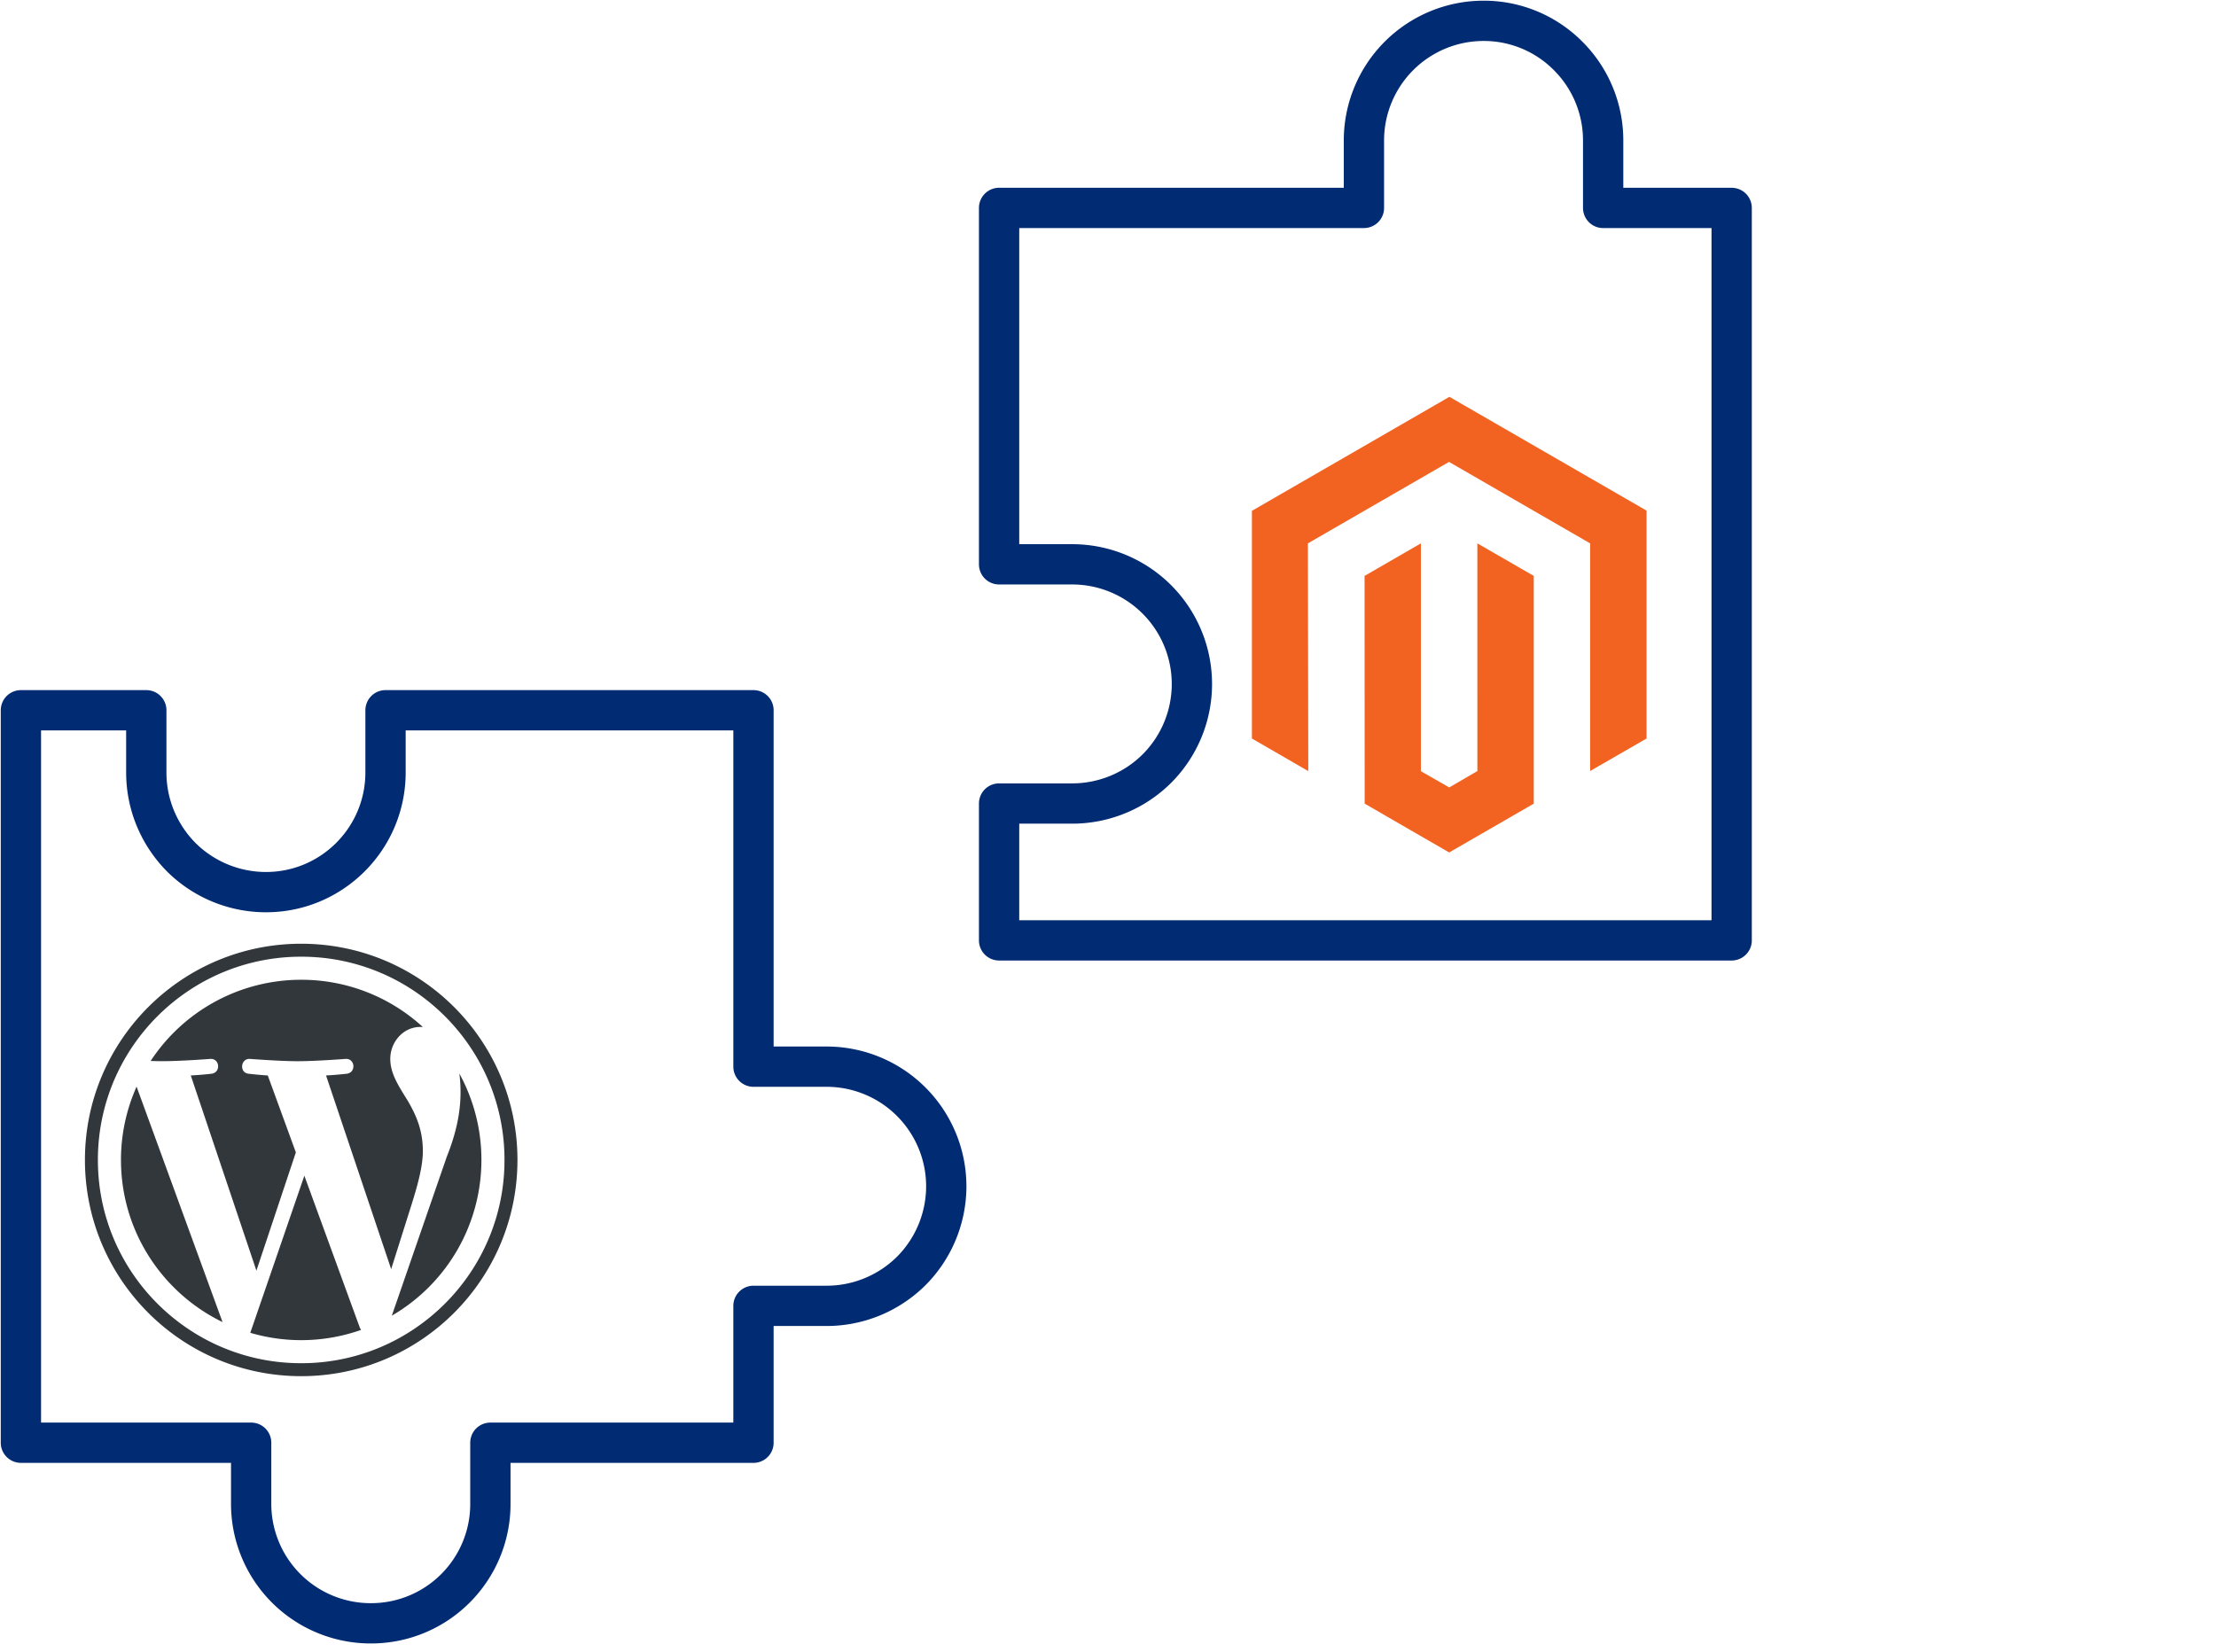 <svg xmlns="http://www.w3.org/2000/svg" xmlns:xlink="http://www.w3.org/1999/xlink" width="110" height="82" viewBox="0 0 110 82">
    <defs>
        <path id="a" d="M0 0v21.513h21.513V0z"/>
        <path id="c" d="M.18.18v21.153h21.153V.18H.18zM0 0h21.513v21.513H0V0z"/>
    </defs>
    <g fill="none" fill-rule="evenodd">
        <path d="M0 0h110v82H0z" opacity=".1"/>
        <path stroke="#012B72" stroke-linecap="round" stroke-linejoin="round" stroke-width="2" d="M46.972 58.899a5.958 5.958 0 0 1-1.736 4.197 5.963 5.963 0 0 1-4.208 1.735h-3.626v6.795h-13.06v3.034a5.918 5.918 0 0 1-1.735 4.197 5.916 5.916 0 0 1-4.196 1.735 5.934 5.934 0 0 1-5.944-5.932v-3.034H1.038V35.262h6.224v3.086c0 1.642.666 3.127 1.735 4.209a5.969 5.969 0 0 0 4.209 1.734c3.271 0 5.931-2.66 5.931-5.943v-3.086h18.265v17.694h3.626a5.943 5.943 0 0 1 5.944 5.943z"/>
        <g transform="translate(4.195 46.831)">
            <mask id="b" fill="#fff">
                <use xlink:href="#a"/>
            </mask>
            <g mask="url(#b)">
                <path d="M0 0h21.513v21.513H0z"/>
            </g>
        </g>
        <g transform="translate(4.195 46.831)">
            <mask id="d" fill="#fff">
                <use xlink:href="#c"/>
            </mask>
            <g mask="url(#d)">
                <path d="M0 0h21.513v21.513H0z"/>
            </g>
        </g>
        <g fill="#32373C" fill-rule="nonzero">
            <path d="M14.951 46.853c-5.929 0-10.735 4.806-10.735 10.734 0 5.929 4.806 10.735 10.735 10.735 5.929 0 10.735-4.806 10.735-10.735 0-5.928-4.806-10.734-10.735-10.734m0 .644a10.027 10.027 0 0 1 5.641 1.723 10.166 10.166 0 0 1 2.727 2.726 10.024 10.024 0 0 1 1.723 5.641 10.024 10.024 0 0 1-1.723 5.642 10.166 10.166 0 0 1-2.727 2.726 10.024 10.024 0 0 1-5.641 1.723 10.024 10.024 0 0 1-5.641-1.723 10.168 10.168 0 0 1-2.727-2.726 10.027 10.027 0 0 1-1.723-5.641 10.027 10.027 0 0 1 1.723-5.642A10.168 10.168 0 0 1 9.31 49.22a10.027 10.027 0 0 1 5.641-1.723"/>
            <path d="M22.801 53.296c.039.285.06.59.06.92 0 .907-.17 1.927-.68 3.203l-2.732 7.9a8.94 8.94 0 0 0 4.448-7.732 8.903 8.903 0 0 0-1.096-4.291zm-7.693 5.074l-2.684 7.799a8.939 8.939 0 0 0 5.498-.143.815.815 0 0 1-.064-.123l-2.75-7.533zm5.882-1.234c0-1.106-.397-1.872-.737-2.467-.454-.737-.88-1.36-.88-2.098 0-.822.624-1.588 1.503-1.588.04 0 .077.005.116.007a8.91 8.91 0 0 0-6.04-2.348 8.936 8.936 0 0 0-7.475 4.032c.21.006.408.01.575.01.936 0 2.385-.113 2.385-.113.482-.028.539.68.057.737 0 0-.485.057-1.024.085l3.258 9.69 1.958-5.871-1.394-3.819c-.314-.02-.626-.048-.938-.085-.483-.029-.426-.765.056-.737 0 0 1.477.114 2.356.114.936 0 2.385-.114 2.385-.114.482-.028.539.68.057.737 0 0-.485.057-1.024.085l3.233 9.616.923-2.924c.41-1.278.65-2.184.65-2.949zm-14.985.451c0 3.54 2.058 6.6 5.042 8.05L6.78 53.948a8.91 8.91 0 0 0-.775 3.64z"/>
        </g>
        <path stroke="#012B72" stroke-linecap="round" stroke-linejoin="round" stroke-width="2" d="M73.646 1.034a5.89 5.89 0 0 1 4.198 1.746 5.922 5.922 0 0 1 1.735 4.197v3.346h6.379v36.363H49.594v-6.794h3.626a5.963 5.963 0 0 0 4.208-1.735 5.942 5.942 0 0 0-4.208-10.14h-3.626V10.322h18.11V6.977a5.942 5.942 0 0 1 5.942-5.943z"/>
        <g fill="#F26322" fill-rule="nonzero">
            <path d="M71.947 19.701l-9.804 5.66v11.304l2.799 1.618-.02-11.307 7.006-4.044 7.005 4.044v11.302l2.8-1.613V25.35z"/>
            <path d="M73.336 38.28l-1.398.813-1.406-.805V26.976l-2.797 1.616.006 11.306 4.194 2.424 4.2-2.424V28.592l-2.8-1.616z"/>
        </g>
    </g>
</svg>
